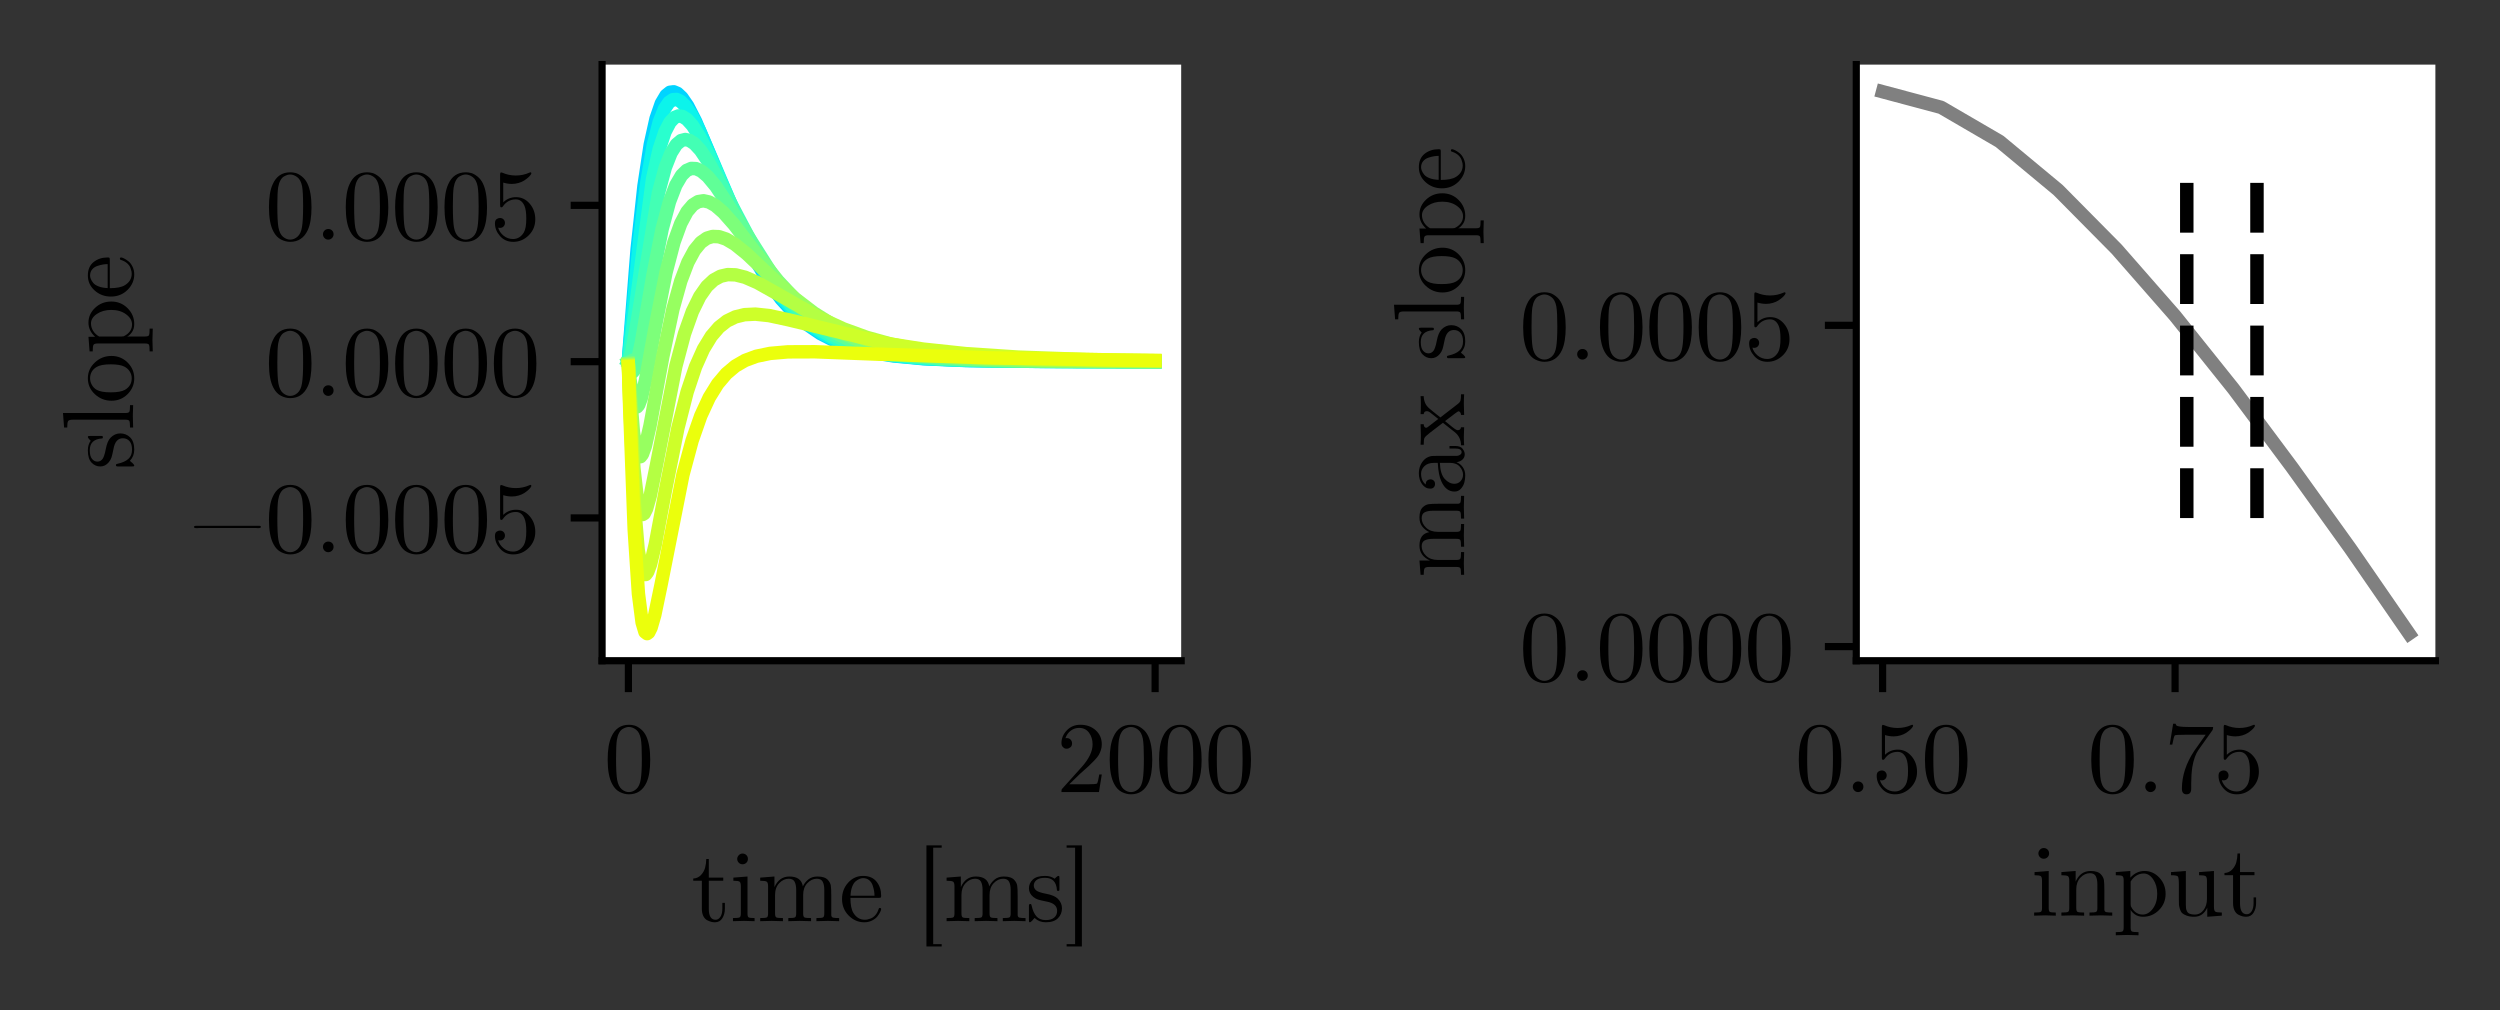 <?xml version="1.0" encoding="utf-8" standalone="no"?>
<!DOCTYPE svg PUBLIC "-//W3C//DTD SVG 1.1//EN"
  "http://www.w3.org/Graphics/SVG/1.1/DTD/svg11.dtd">
<svg xmlns:xlink="http://www.w3.org/1999/xlink" width="278.556pt" height="112.591pt" viewBox="0 0 278.556 112.591" xmlns="http://www.w3.org/2000/svg" version="1.1">
 <rect x="0" y="0" width="278.556" height="112.591" fill="#333333" stroke="none"/>
 <defs>
  <style type="text/css">*{stroke-linejoin: round; stroke-linecap: butt}</style>
 </defs>
 <g id="figure_1">
  <g id="patch_1">
   <path d="M 0 112.591 
L 278.556 112.591 
L 278.556 0 
L 0 0 
L 0 112.591 
z
" style="fill: none"/>
  </g>
  <g id="axes_1">
   <g id="patch_2">
    <path d="M 67.085 73.621 
L 131.61 73.621 
L 131.61 7.2 
L 67.085 7.2 
z
" style="fill: #ffffff"/>
   </g>
   <g id="matplotlib.axis_1">
    <g id="xtick_1">
     <g id="line2d_1">
      <defs>
       <path id="ma3c3cb463a" d="M 0 0 
L 0 3.5 
" style="stroke: #000000; stroke-width: 0.8"/>
      </defs>
      <g>
       <use xlink:href="#ma3c3cb463a" x="70.018" y="73.621" style="stroke: #000000; stroke-width: 0.8"/>
      </g>
     </g>
     <g id="text_1">
      <!-- 0 -->
      <g transform="translate(67.268 88.256)scale(0.11 -0.11)">
       <defs>
        <path id="CMUSerif-Roman-30" d="M 250 2048 
Q 250 2989 486 3501 
Q 819 4262 1600 4262 
Q 1766 4262 1939 4217 
Q 2112 4173 2333 4000 
Q 2554 3827 2688 3546 
Q 2944 3002 2944 2048 
Q 2944 1114 2707 602 
Q 2362 -141 1594 -141 
Q 1306 -141 1014 6 
Q 723 154 538 506 
Q 250 1037 250 2048 
z
M 781 2125 
Q 781 1158 851 774 
Q 928 358 1142 179 
Q 1357 0 1594 0 
Q 1850 0 2064 192 
Q 2278 384 2342 800 
Q 2413 1210 2413 2125 
Q 2413 3014 2349 3373 
Q 2266 3789 2042 3955 
Q 1818 4122 1594 4122 
Q 1510 4122 1420 4096 
Q 1331 4070 1203 4000 
Q 1075 3930 976 3750 
Q 877 3571 832 3302 
Q 781 2957 781 2125 
z
" transform="scale(0.016)"/>
       </defs>
       <use xlink:href="#CMUSerif-Roman-30"/>
      </g>
     </g>
    </g>
    <g id="xtick_2">
     <g id="line2d_2">
      <g>
       <use xlink:href="#ma3c3cb463a" x="128.706" y="73.621" style="stroke: #000000; stroke-width: 0.8"/>
      </g>
     </g>
     <g id="text_2">
      <!-- 2000 -->
      <g transform="translate(117.706 88.256)scale(0.11 -0.11)">
       <defs>
        <path id="CMUSerif-Roman-32" d="M 320 0 
Q 320 115 329 150 
Q 339 186 390 237 
L 1619 1606 
Q 2291 2362 2291 3021 
Q 2291 3450 2067 3757 
Q 1843 4064 1434 4064 
Q 1152 4064 915 3891 
Q 678 3718 570 3411 
Q 589 3418 653 3418 
Q 813 3418 902 3318 
Q 992 3219 992 3085 
Q 992 2912 880 2829 
Q 768 2746 659 2746 
Q 614 2746 556 2755 
Q 499 2765 409 2854 
Q 320 2944 320 3104 
Q 320 3552 659 3907 
Q 998 4262 1517 4262 
Q 2106 4262 2490 3913 
Q 2874 3565 2874 3021 
Q 2874 2829 2816 2656 
Q 2758 2483 2681 2348 
Q 2605 2214 2400 2000 
Q 2195 1786 2028 1632 
Q 1862 1478 1491 1152 
L 813 493 
L 1965 493 
Q 2528 493 2573 544 
Q 2637 634 2714 1114 
L 2874 1114 
L 2694 0 
L 320 0 
z
" transform="scale(0.016)"/>
       </defs>
       <use xlink:href="#CMUSerif-Roman-32"/>
       <use xlink:href="#CMUSerif-Roman-30" x="50"/>
       <use xlink:href="#CMUSerif-Roman-30" x="100"/>
       <use xlink:href="#CMUSerif-Roman-30" x="150"/>
      </g>
     </g>
    </g>
    <g id="text_3">
     <!-- time [ms] -->
     <g transform="translate(77.028 102.641)scale(0.11 -0.11)">
      <defs>
       <path id="CMUSerif-Roman-74" d="M 122 2560 
L 122 2701 
Q 416 2714 611 2922 
Q 806 3130 873 3386 
Q 941 3642 947 3936 
L 1107 3936 
L 1107 2758 
L 2022 2758 
L 2022 2560 
L 1107 2560 
L 1107 781 
Q 1107 90 1536 90 
Q 1722 90 1843 278 
Q 1965 467 1965 806 
L 1965 1158 
L 2125 1158 
L 2125 794 
Q 2125 448 1965 189 
Q 1805 -70 1491 -70 
Q 1376 -70 1261 -41 
Q 1146 -13 998 64 
Q 851 141 758 329 
Q 666 518 666 794 
L 666 2560 
L 122 2560 
z
" transform="scale(0.016)"/>
       <path id="CMUSerif-Roman-69" d="M 211 0 
L 211 198 
Q 550 198 630 240 
Q 710 282 710 486 
L 710 2208 
Q 710 2445 630 2502 
Q 550 2560 237 2560 
L 237 2758 
L 1133 2829 
L 1133 480 
Q 1133 288 1200 243 
Q 1267 198 1581 198 
L 1581 0 
Q 928 19 915 19 
Q 826 19 211 0 
z
M 480 3942 
Q 480 4070 579 4176 
Q 678 4282 819 4282 
Q 960 4282 1059 4186 
Q 1158 4090 1158 3942 
Q 1158 3795 1059 3699 
Q 960 3603 819 3603 
Q 672 3603 576 3705 
Q 480 3808 480 3942 
z
" transform="scale(0.016)"/>
       <path id="CMUSerif-Roman-6d" d="M 205 0 
L 205 198 
Q 544 198 624 240 
Q 704 282 704 486 
L 704 2202 
Q 704 2438 621 2499 
Q 538 2560 205 2560 
L 205 2758 
L 1107 2829 
L 1107 2157 
Q 1408 2829 2054 2829 
Q 2803 2829 2906 2202 
Q 3014 2445 3244 2637 
Q 3475 2829 3834 2829 
Q 4314 2829 4506 2592 
Q 4646 2432 4675 2253 
Q 4704 2074 4704 1613 
L 4704 390 
Q 4710 256 4812 227 
Q 4915 198 5203 198 
L 5203 0 
Q 4550 19 4486 19 
Q 4435 19 3763 0 
L 3763 198 
Q 4102 198 4182 240 
Q 4262 282 4262 486 
L 4262 1978 
Q 4262 2304 4163 2496 
Q 4064 2688 3789 2688 
Q 3456 2688 3190 2409 
Q 2925 2131 2925 1664 
L 2925 486 
Q 2925 282 3005 240 
Q 3085 198 3424 198 
L 3424 0 
Q 2771 19 2707 19 
Q 2656 19 1984 0 
L 1984 198 
Q 2323 198 2403 240 
Q 2483 282 2483 486 
L 2483 1978 
Q 2483 2304 2384 2496 
Q 2285 2688 2010 2688 
Q 1677 2688 1411 2409 
Q 1146 2131 1146 1664 
L 1146 486 
Q 1146 282 1226 240 
Q 1306 198 1645 198 
L 1645 0 
Q 992 19 928 19 
Q 877 19 205 0 
z
" transform="scale(0.016)"/>
       <path id="CMUSerif-Roman-65" d="M 179 1408 
Q 179 2010 566 2438 
Q 954 2867 1510 2867 
Q 2074 2867 2365 2502 
Q 2656 2138 2656 1613 
Q 2656 1517 2630 1497 
Q 2605 1478 2496 1478 
L 710 1478 
Q 710 826 902 518 
Q 1171 90 1626 90 
Q 1690 90 1763 102 
Q 1837 115 1990 169 
Q 2144 224 2278 371 
Q 2413 518 2490 749 
Q 2509 838 2573 838 
Q 2656 838 2656 762 
Q 2656 704 2595 579 
Q 2534 454 2419 304 
Q 2304 154 2080 42 
Q 1856 -70 1587 -70 
Q 1024 -70 601 355 
Q 179 781 179 1408 
z
M 717 1613 
L 2234 1613 
Q 2234 1747 2211 1897 
Q 2189 2048 2121 2256 
Q 2054 2464 1897 2595 
Q 1741 2726 1510 2726 
Q 1408 2726 1296 2681 
Q 1184 2637 1049 2531 
Q 915 2426 822 2186 
Q 730 1946 717 1613 
z
" transform="scale(0.016)"/>
       <path id="CMUSerif-Roman-20" transform="scale(0.016)"/>
       <path id="CMUSerif-Roman-5b" d="M 666 -1600 
L 666 4800 
L 1632 4800 
L 1632 4653 
L 1094 4653 
L 1094 -1453 
L 1632 -1453 
L 1632 -1600 
L 666 -1600 
z
" transform="scale(0.016)"/>
       <path id="CMUSerif-Roman-73" d="M 211 83 
L 211 928 
Q 211 998 214 1024 
Q 218 1050 237 1069 
Q 256 1088 294 1088 
Q 339 1088 355 1069 
Q 371 1050 384 979 
Q 480 538 688 304 
Q 896 70 1274 70 
Q 1632 70 1814 230 
Q 1997 390 1997 653 
Q 1997 1120 1331 1242 
Q 947 1318 787 1369 
Q 627 1421 486 1536 
Q 211 1760 211 2080 
Q 211 2400 454 2633 
Q 698 2867 1235 2867 
Q 1594 2867 1837 2688 
Q 1907 2746 1946 2790 
Q 2029 2867 2074 2867 
Q 2125 2867 2134 2835 
Q 2144 2803 2144 2714 
L 2144 2067 
Q 2144 1997 2141 1971 
Q 2138 1946 2118 1930 
Q 2099 1914 2061 1914 
Q 1990 1914 1984 1971 
Q 1933 2746 1235 2746 
Q 858 2746 688 2602 
Q 518 2458 518 2259 
Q 518 2150 569 2067 
Q 621 1984 688 1936 
Q 755 1888 880 1843 
Q 1005 1798 1081 1782 
Q 1158 1766 1306 1734 
Q 1818 1638 2035 1427 
Q 2304 1158 2304 819 
Q 2304 442 2048 186 
Q 1792 -70 1274 -70 
Q 858 -70 570 205 
Q 531 166 502 134 
Q 474 102 464 89 
Q 454 77 451 70 
Q 448 64 442 58 
Q 314 -70 282 -70 
Q 230 -70 220 -38 
Q 211 -6 211 83 
z
" transform="scale(0.016)"/>
       <path id="CMUSerif-Roman-5d" d="M 134 -1453 
L 672 -1453 
L 672 4653 
L 134 4653 
L 134 4800 
L 1101 4800 
L 1101 -1600 
L 134 -1600 
L 134 -1453 
z
" transform="scale(0.016)"/>
      </defs>
      <use xlink:href="#CMUSerif-Roman-74"/>
      <use xlink:href="#CMUSerif-Roman-69" x="38.8"/>
      <use xlink:href="#CMUSerif-Roman-6d" x="66.5"/>
      <use xlink:href="#CMUSerif-Roman-65" x="149.8"/>
      <use xlink:href="#CMUSerif-Roman-20" x="194.2"/>
      <use xlink:href="#CMUSerif-Roman-5b" x="227.5"/>
      <use xlink:href="#CMUSerif-Roman-6d" x="255.3"/>
      <use xlink:href="#CMUSerif-Roman-73" x="338.6"/>
      <use xlink:href="#CMUSerif-Roman-5d" x="378"/>
     </g>
    </g>
   </g>
   <g id="matplotlib.axis_2">
    <g id="ytick_1">
     <g id="line2d_3">
      <defs>
       <path id="m4d331d94d0" d="M 0 0 
L -3.5 0 
" style="stroke: #000000; stroke-width: 0.8"/>
      </defs>
      <g>
       <use xlink:href="#m4d331d94d0" x="67.085" y="57.71" style="stroke: #000000; stroke-width: 0.8"/>
      </g>
     </g>
     <g id="text_4">
      <!-- −0.0005 -->
      <g transform="translate(20.969 61.527)scale(0.11 -0.11)">
       <defs>
        <path id="CMUSerif-Roman-2212" d="M 365 1594 
Q 365 1670 493 1670 
L 4416 1670 
Q 4422 1670 4451 1670 
Q 4480 1670 4489 1670 
Q 4499 1670 4521 1670 
Q 4544 1670 4553 1664 
Q 4563 1658 4576 1651 
Q 4589 1645 4595 1632 
Q 4602 1619 4602 1600 
Q 4602 1523 4435 1523 
L 4422 1523 
Q 4403 1523 4368 1526 
Q 4333 1530 4314 1530 
L 710 1530 
Q 685 1530 637 1526 
Q 589 1523 563 1523 
L 531 1523 
Q 365 1523 365 1594 
z
" transform="scale(0.016)"/>
        <path id="CMUSerif-Roman-2e" d="M 640 102 
Q 544 205 544 339 
Q 544 474 640 573 
Q 736 672 883 672 
Q 1024 672 1120 579 
Q 1216 486 1216 339 
Q 1216 192 1113 96 
Q 1011 0 883 0 
Q 736 0 640 102 
z
" transform="scale(0.016)"/>
        <path id="CMUSerif-Roman-35" d="M 320 1030 
Q 320 1222 422 1296 
Q 525 1370 634 1370 
Q 781 1370 867 1277 
Q 954 1184 954 1056 
Q 954 928 867 835 
Q 781 742 634 742 
Q 563 742 525 755 
Q 608 461 867 249 
Q 1126 38 1466 38 
Q 1894 38 2150 454 
Q 2304 723 2304 1331 
Q 2304 1869 2189 2138 
Q 2010 2547 1645 2547 
Q 1126 2547 819 2099 
Q 781 2042 736 2042 
Q 672 2042 659 2077 
Q 646 2112 646 2208 
L 646 4102 
Q 646 4256 710 4256 
Q 736 4256 787 4237 
Q 1190 4058 1638 4058 
Q 2099 4058 2509 4243 
Q 2541 4262 2560 4262 
Q 2624 4262 2624 4192 
Q 2624 4166 2573 4092 
Q 2522 4019 2413 3923 
Q 2304 3827 2163 3737 
Q 2022 3648 1817 3587 
Q 1613 3526 1389 3526 
Q 1120 3526 845 3610 
L 845 2362 
Q 1178 2688 1658 2688 
Q 2170 2688 2522 2275 
Q 2874 1862 2874 1286 
Q 2874 685 2458 272 
Q 2042 -141 1478 -141 
Q 966 -141 643 224 
Q 320 589 320 1030 
z
" transform="scale(0.016)"/>
       </defs>
       <use xlink:href="#CMUSerif-Roman-2212"/>
       <use xlink:href="#CMUSerif-Roman-30" x="77.8"/>
       <use xlink:href="#CMUSerif-Roman-2e" x="127.8"/>
       <use xlink:href="#CMUSerif-Roman-30" x="155.6"/>
       <use xlink:href="#CMUSerif-Roman-30" x="205.6"/>
       <use xlink:href="#CMUSerif-Roman-30" x="255.6"/>
       <use xlink:href="#CMUSerif-Roman-35" x="305.6"/>
      </g>
     </g>
    </g>
    <g id="ytick_2">
     <g id="line2d_4">
      <g>
       <use xlink:href="#m4d331d94d0" x="67.085" y="40.296" style="stroke: #000000; stroke-width: 0.8"/>
      </g>
     </g>
     <g id="text_5">
      <!-- 0.0000 -->
      <g transform="translate(29.527 44.113)scale(0.11 -0.11)">
       <use xlink:href="#CMUSerif-Roman-30"/>
       <use xlink:href="#CMUSerif-Roman-2e" x="50"/>
       <use xlink:href="#CMUSerif-Roman-30" x="77.8"/>
       <use xlink:href="#CMUSerif-Roman-30" x="127.8"/>
       <use xlink:href="#CMUSerif-Roman-30" x="177.8"/>
       <use xlink:href="#CMUSerif-Roman-30" x="227.8"/>
      </g>
     </g>
    </g>
    <g id="ytick_3">
     <g id="line2d_5">
      <g>
       <use xlink:href="#m4d331d94d0" x="67.085" y="22.881" style="stroke: #000000; stroke-width: 0.8"/>
      </g>
     </g>
     <g id="text_6">
      <!-- 0.0005 -->
      <g transform="translate(29.527 26.699)scale(0.11 -0.11)">
       <use xlink:href="#CMUSerif-Roman-30"/>
       <use xlink:href="#CMUSerif-Roman-2e" x="50"/>
       <use xlink:href="#CMUSerif-Roman-30" x="77.8"/>
       <use xlink:href="#CMUSerif-Roman-30" x="127.8"/>
       <use xlink:href="#CMUSerif-Roman-30" x="177.8"/>
       <use xlink:href="#CMUSerif-Roman-35" x="227.8"/>
      </g>
     </g>
    </g>
    <g id="text_7">
     <!-- slope -->
     <g transform="translate(14.835 52.346)rotate(-90)scale(0.11 -0.11)">
      <defs>
       <path id="CMUSerif-Roman-6c" d="M 211 0 
L 211 198 
Q 550 198 630 240 
Q 710 282 710 486 
L 710 3814 
Q 710 4051 627 4112 
Q 544 4173 211 4173 
L 211 4371 
L 1133 4442 
L 1133 486 
Q 1133 282 1213 240 
Q 1293 198 1632 198 
L 1632 0 
Q 1555 0 1392 6 
Q 1229 13 1110 16 
Q 992 19 922 19 
Q 845 19 211 0 
z
" transform="scale(0.016)"/>
       <path id="CMUSerif-Roman-6f" d="M 601 346 
Q 179 762 179 1370 
Q 179 1978 592 2422 
Q 1005 2867 1600 2867 
Q 2182 2867 2598 2425 
Q 3014 1984 3014 1370 
Q 3014 768 2595 349 
Q 2176 -70 1594 -70 
Q 1024 -70 601 346 
z
M 710 1421 
Q 710 800 870 518 
Q 1120 90 1600 90 
Q 1837 90 2035 218 
Q 2234 346 2342 563 
Q 2483 845 2483 1421 
Q 2483 2035 2317 2310 
Q 2067 2726 1594 2726 
Q 1389 2726 1187 2617 
Q 986 2509 864 2298 
Q 710 2016 710 1421 
z
" transform="scale(0.016)"/>
       <path id="CMUSerif-Roman-70" d="M 179 -1043 
Q 518 -1043 598 -1001 
Q 678 -960 678 -755 
L 678 2240 
Q 678 2451 598 2505 
Q 518 2560 179 2560 
L 179 2758 
L 1101 2829 
L 1101 2406 
Q 1485 2829 1997 2829 
Q 2541 2829 2937 2406 
Q 3334 1984 3334 1382 
Q 3334 774 2912 352 
Q 2490 -70 1907 -70 
Q 1587 -70 1372 93 
Q 1158 256 1120 378 
L 1120 320 
L 1120 -755 
Q 1120 -960 1200 -1001 
Q 1280 -1043 1619 -1043 
L 1619 -1242 
Q 947 -1222 896 -1222 
Q 832 -1222 179 -1242 
L 179 -1043 
z
M 1120 730 
Q 1120 634 1133 598 
Q 1146 563 1210 461 
Q 1466 70 1882 70 
Q 2246 70 2524 444 
Q 2803 819 2803 1382 
Q 2803 1920 2550 2294 
Q 2298 2669 1946 2669 
Q 1696 2669 1478 2534 
Q 1261 2400 1120 2157 
L 1120 730 
z
" transform="scale(0.016)"/>
      </defs>
      <use xlink:href="#CMUSerif-Roman-73"/>
      <use xlink:href="#CMUSerif-Roman-6c" x="39.4"/>
      <use xlink:href="#CMUSerif-Roman-6f" x="67.1"/>
      <use xlink:href="#CMUSerif-Roman-70" x="117.1"/>
      <use xlink:href="#CMUSerif-Roman-65" x="172.6"/>
     </g>
    </g>
   </g>
   <g id="line2d_6">
    <path d="M 70.018 40.076 
L 70.135 38.562 
L 70.986 27.804 
L 71.749 20.745 
L 72.453 16.117 
L 73.099 13.22 
L 73.686 11.522 
L 74.214 10.632 
L 74.654 10.282 
L 75.065 10.229 
L 75.476 10.401 
L 75.975 10.867 
L 76.62 11.804 
L 77.5 13.523 
L 78.85 16.724 
L 82.606 25.852 
L 84.191 29.006 
L 85.629 31.393 
L 87.037 33.313 
L 88.446 34.864 
L 89.884 36.121 
L 91.41 37.159 
L 93.053 38.004 
L 94.872 38.685 
L 96.985 39.233 
L 99.538 39.657 
L 102.854 39.968 
L 107.578 40.171 
L 115.971 40.273 
L 128.677 40.294 
L 128.677 40.294 
" clip-path="url(#pe9bf277b08)" style="fill: none; stroke: #00d4ff; stroke-width: 1.5; stroke-linecap: square"/>
   </g>
   <g id="line2d_7">
    <path d="M 70.018 40.118 
L 70.135 38.884 
L 71.25 26.887 
L 72.072 20.319 
L 72.805 16.128 
L 73.451 13.606 
L 74.038 12.132 
L 74.537 11.405 
L 74.977 11.108 
L 75.388 11.083 
L 75.828 11.289 
L 76.356 11.801 
L 77.031 12.793 
L 77.941 14.557 
L 79.378 17.895 
L 82.782 25.908 
L 84.396 29.066 
L 85.864 31.462 
L 87.272 33.353 
L 88.681 34.884 
L 90.148 36.152 
L 91.674 37.176 
L 93.317 38.012 
L 95.166 38.697 
L 97.308 39.244 
L 99.89 39.666 
L 103.235 39.974 
L 108.048 40.174 
L 116.616 40.275 
L 128.677 40.294 
L 128.677 40.294 
" clip-path="url(#pe9bf277b08)" style="fill: none; stroke: #0cf4eb; stroke-width: 1.5; stroke-linecap: square"/>
   </g>
   <g id="line2d_8">
    <path d="M 70.018 40.186 
L 70.135 39.399 
L 72.717 19.899 
L 73.451 16.633 
L 74.097 14.685 
L 74.654 13.621 
L 75.153 13.094 
L 75.593 12.918 
L 76.033 12.978 
L 76.532 13.29 
L 77.148 13.969 
L 77.941 15.206 
L 79.056 17.403 
L 81.579 23.042 
L 83.604 27.253 
L 85.218 30.104 
L 86.715 32.302 
L 88.152 34.032 
L 89.62 35.452 
L 91.116 36.596 
L 92.73 37.547 
L 94.491 38.321 
L 96.486 38.946 
L 98.834 39.439 
L 101.739 39.811 
L 105.642 40.072 
L 111.657 40.229 
L 124.51 40.291 
L 128.677 40.294 
L 128.677 40.294 
" clip-path="url(#pe9bf277b08)" style="fill: none; stroke: #29ffce; stroke-width: 1.5; stroke-linecap: square"/>
   </g>
   <g id="line2d_9">
    <path d="M 70.018 40.274 
L 70.135 40.07 
L 70.428 39.035 
L 70.927 36.277 
L 73.363 21.516 
L 74.126 18.672 
L 74.771 17.038 
L 75.358 16.106 
L 75.887 15.664 
L 76.356 15.545 
L 76.826 15.648 
L 77.383 16.016 
L 78.058 16.749 
L 78.938 18.056 
L 80.259 20.466 
L 84.778 29.026 
L 86.392 31.464 
L 87.918 33.375 
L 89.414 34.902 
L 90.94 36.146 
L 92.554 37.175 
L 94.285 38.012 
L 96.193 38.687 
L 98.423 39.235 
L 101.123 39.659 
L 104.615 39.97 
L 109.603 40.172 
L 118.465 40.274 
L 128.677 40.293 
L 128.677 40.293 
" clip-path="url(#pe9bf277b08)" style="fill: none; stroke: #43ffb4; stroke-width: 1.5; stroke-linecap: square"/>
   </g>
   <g id="line2d_10">
    <path d="M 70.018 40.376 
L 70.517 41.437 
L 70.693 41.219 
L 70.986 40.376 
L 71.456 38.21 
L 72.747 30.704 
L 73.774 25.526 
L 74.595 22.467 
L 75.3 20.634 
L 75.945 19.538 
L 76.503 18.99 
L 77.031 18.767 
L 77.559 18.79 
L 78.146 19.06 
L 78.85 19.657 
L 79.76 20.753 
L 81.051 22.702 
L 86.245 30.909 
L 87.918 32.959 
L 89.502 34.559 
L 91.116 35.875 
L 92.789 36.949 
L 94.579 37.83 
L 96.545 38.546 
L 98.804 39.124 
L 101.504 39.575 
L 104.937 39.911 
L 109.721 40.136 
L 117.673 40.259 
L 128.677 40.291 
L 128.677 40.291 
" clip-path="url(#pe9bf277b08)" style="fill: none; stroke: #60ff97; stroke-width: 1.5; stroke-linecap: square"/>
   </g>
   <g id="line2d_11">
    <path d="M 70.018 40.484 
L 70.194 42.276 
L 70.546 44.623 
L 70.81 45.284 
L 70.986 45.329 
L 71.162 45.122 
L 71.456 44.344 
L 71.925 42.346 
L 72.981 36.569 
L 74.214 30.341 
L 75.094 26.991 
L 75.857 24.897 
L 76.561 23.578 
L 77.207 22.825 
L 77.794 22.466 
L 78.381 22.37 
L 78.997 22.505 
L 79.701 22.897 
L 80.582 23.658 
L 81.785 25.015 
L 84.074 28.012 
L 86.685 31.297 
L 88.563 33.301 
L 90.324 34.857 
L 92.085 36.115 
L 93.904 37.141 
L 95.841 37.977 
L 98.012 38.667 
L 100.506 39.219 
L 103.5 39.645 
L 107.373 39.96 
L 112.89 40.166 
L 122.544 40.271 
L 128.677 40.287 
L 128.677 40.287 
" clip-path="url(#pe9bf277b08)" style="fill: none; stroke: #7dff7a; stroke-width: 1.5; stroke-linecap: square"/>
   </g>
   <g id="line2d_12">
    <path d="M 70.018 40.592 
L 70.164 43.019 
L 70.575 48.148 
L 70.927 50.267 
L 71.191 50.855 
L 71.367 50.882 
L 71.573 50.622 
L 71.896 49.726 
L 72.424 47.431 
L 73.862 39.676 
L 74.977 34.446 
L 75.857 31.305 
L 76.649 29.227 
L 77.383 27.872 
L 78.087 27.016 
L 78.762 26.539 
L 79.408 26.346 
L 80.112 26.374 
L 80.904 26.639 
L 81.873 27.211 
L 83.193 28.274 
L 85.688 30.636 
L 88.563 33.25 
L 90.676 34.866 
L 92.701 36.133 
L 94.755 37.155 
L 96.956 37.997 
L 99.362 38.676 
L 102.15 39.226 
L 105.495 39.651 
L 109.809 39.963 
L 115.971 40.168 
L 126.799 40.272 
L 128.677 40.278 
L 128.677 40.278 
" clip-path="url(#pe9bf277b08)" style="fill: none; stroke: #97ff60; stroke-width: 1.5; stroke-linecap: square"/>
   </g>
   <g id="line2d_13">
    <path d="M 70.018 40.693 
L 70.164 43.996 
L 70.634 52.196 
L 71.045 55.853 
L 71.367 57.093 
L 71.602 57.328 
L 71.778 57.217 
L 72.042 56.686 
L 72.453 55.231 
L 73.157 51.757 
L 75.3 40.812 
L 76.268 37.18 
L 77.148 34.708 
L 77.97 33.034 
L 78.762 31.906 
L 79.525 31.194 
L 80.288 30.779 
L 81.08 30.597 
L 81.961 30.625 
L 83.017 30.892 
L 84.396 31.491 
L 86.539 32.696 
L 91.351 35.441 
L 93.963 36.638 
L 96.545 37.579 
L 99.303 38.344 
L 102.384 38.962 
L 105.994 39.452 
L 110.454 39.821 
L 116.44 40.079 
L 125.713 40.232 
L 128.677 40.252 
L 128.677 40.252 
" clip-path="url(#pe9bf277b08)" style="fill: none; stroke: #b4ff43; stroke-width: 1.5; stroke-linecap: square"/>
   </g>
   <g id="line2d_14">
    <path d="M 70.018 40.784 
L 70.164 44.878 
L 70.663 55.964 
L 71.103 61.256 
L 71.485 63.436 
L 71.778 64.015 
L 71.954 64.011 
L 72.16 63.742 
L 72.483 62.871 
L 73.011 60.658 
L 74.155 54.574 
L 75.534 47.691 
L 76.561 43.672 
L 77.5 40.866 
L 78.381 38.895 
L 79.261 37.452 
L 80.112 36.463 
L 80.992 35.769 
L 81.931 35.312 
L 82.958 35.062 
L 84.162 35.002 
L 85.688 35.162 
L 87.888 35.637 
L 98.658 38.247 
L 102.883 38.9 
L 107.666 39.408 
L 113.477 39.791 
L 121.135 40.06 
L 128.677 40.185 
L 128.677 40.185 
" clip-path="url(#pe9bf277b08)" style="fill: none; stroke: #ceff29; stroke-width: 1.5; stroke-linecap: square"/>
   </g>
   <g id="line2d_15">
    <path d="M 70.018 40.863 
L 70.164 45.643 
L 70.663 58.976 
L 71.133 66.14 
L 71.544 69.347 
L 71.866 70.421 
L 72.101 70.601 
L 72.277 70.474 
L 72.541 69.947 
L 72.952 68.536 
L 73.656 65.158 
L 76.092 52.896 
L 77.119 49.086 
L 78.087 46.322 
L 79.026 44.292 
L 79.965 42.776 
L 80.934 41.633 
L 81.931 40.792 
L 83.017 40.162 
L 84.279 39.694 
L 85.805 39.377 
L 87.8 39.204 
L 90.793 39.193 
L 97.631 39.455 
L 110.219 39.875 
L 124.833 40.117 
L 128.677 40.153 
L 128.677 40.153 
" clip-path="url(#pe9bf277b08)" style="fill: none; stroke: #ebff0c; stroke-width: 1.5; stroke-linecap: square"/>
   </g>
   <g id="patch_3">
    <path d="M 67.085 73.621 
L 67.085 7.2 
" style="fill: none; stroke: #000000; stroke-width: 0.8; stroke-linejoin: miter; stroke-linecap: square"/>
   </g>
   <g id="patch_4">
    <path d="M 67.085 73.621 
L 131.61 73.621 
" style="fill: none; stroke: #000000; stroke-width: 0.8; stroke-linejoin: miter; stroke-linecap: square"/>
   </g>
  </g>
  <g id="axes_2">
   <g id="patch_5">
    <path d="M 206.831 73.621 
L 271.356 73.621 
L 271.356 7.2 
L 206.831 7.2 
z
" style="fill: #ffffff"/>
   </g>
   <g id="matplotlib.axis_3">
    <g id="xtick_3">
     <g id="line2d_16">
      <g>
       <use xlink:href="#ma3c3cb463a" x="209.764" y="73.621" style="stroke: #000000; stroke-width: 0.8"/>
      </g>
     </g>
     <g id="text_8">
      <!-- 0.50 -->
      <g transform="translate(199.985 88.256)scale(0.11 -0.11)">
       <use xlink:href="#CMUSerif-Roman-30"/>
       <use xlink:href="#CMUSerif-Roman-2e" x="50"/>
       <use xlink:href="#CMUSerif-Roman-35" x="77.8"/>
       <use xlink:href="#CMUSerif-Roman-30" x="127.8"/>
      </g>
     </g>
    </g>
    <g id="xtick_4">
     <g id="line2d_17">
      <g>
       <use xlink:href="#ma3c3cb463a" x="242.352" y="73.621" style="stroke: #000000; stroke-width: 0.8"/>
      </g>
     </g>
     <g id="text_9">
      <!-- 0.75 -->
      <g transform="translate(232.573 88.256)scale(0.11 -0.11)">
       <defs>
        <path id="CMUSerif-Roman-37" d="M 358 3008 
L 570 4326 
L 730 4326 
Q 749 4250 781 4214 
Q 813 4179 995 4150 
Q 1178 4122 1549 4122 
L 3104 4122 
Q 3104 3974 3046 3898 
L 2182 2682 
Q 1907 2298 1786 1587 
Q 1715 1114 1715 538 
L 1715 211 
Q 1715 -141 1420 -141 
Q 1126 -141 1126 211 
Q 1126 1434 1914 2618 
Q 1997 2739 2307 3174 
Q 2618 3610 2630 3629 
L 1306 3629 
Q 723 3629 678 3590 
Q 614 3533 518 3008 
L 358 3008 
z
" transform="scale(0.016)"/>
       </defs>
       <use xlink:href="#CMUSerif-Roman-30"/>
       <use xlink:href="#CMUSerif-Roman-2e" x="50"/>
       <use xlink:href="#CMUSerif-Roman-37" x="77.8"/>
       <use xlink:href="#CMUSerif-Roman-35" x="127.8"/>
      </g>
     </g>
    </g>
    <g id="text_10">
     <!-- input -->
     <g transform="translate(226.278 102.025)scale(0.11 -0.11)">
      <defs>
       <path id="CMUSerif-Roman-6e" d="M 205 0 
L 205 198 
Q 544 198 624 240 
Q 704 282 704 486 
L 704 2202 
Q 704 2438 621 2499 
Q 538 2560 205 2560 
L 205 2758 
L 1107 2829 
L 1107 2157 
Q 1408 2829 2054 2829 
Q 2534 2829 2726 2592 
Q 2867 2432 2896 2253 
Q 2925 2074 2925 1613 
L 2925 390 
Q 2931 256 3033 227 
Q 3136 198 3424 198 
L 3424 0 
Q 2771 19 2707 19 
Q 2656 19 1984 0 
L 1984 198 
Q 2323 198 2403 240 
Q 2483 282 2483 486 
L 2483 1978 
Q 2483 2304 2384 2496 
Q 2285 2688 2010 2688 
Q 1677 2688 1411 2409 
Q 1146 2131 1146 1664 
L 1146 486 
Q 1146 282 1226 240 
Q 1306 198 1645 198 
L 1645 0 
Q 992 19 928 19 
Q 877 19 205 0 
z
" transform="scale(0.016)"/>
       <path id="CMUSerif-Roman-75" d="M 205 2560 
L 205 2758 
L 1146 2829 
L 1146 704 
Q 1146 550 1158 460 
Q 1171 371 1222 268 
Q 1274 166 1395 118 
Q 1517 70 1709 70 
Q 2054 70 2268 355 
Q 2483 640 2483 1062 
L 2483 2202 
Q 2483 2438 2400 2499 
Q 2317 2560 1984 2560 
L 1984 2758 
L 2925 2829 
L 2925 557 
Q 2925 320 3008 259 
Q 3091 198 3424 198 
L 3424 0 
L 2502 -70 
L 2502 506 
Q 2234 -70 1677 -70 
Q 1395 -70 1203 0 
Q 1011 70 915 160 
Q 819 250 768 422 
Q 717 595 710 700 
Q 704 806 704 1011 
L 704 1971 
Q 704 2406 640 2483 
Q 576 2560 205 2560 
z
" transform="scale(0.016)"/>
      </defs>
      <use xlink:href="#CMUSerif-Roman-69"/>
      <use xlink:href="#CMUSerif-Roman-6e" x="27.7"/>
      <use xlink:href="#CMUSerif-Roman-70" x="83.2"/>
      <use xlink:href="#CMUSerif-Roman-75" x="138.7"/>
      <use xlink:href="#CMUSerif-Roman-74" x="194.2"/>
     </g>
    </g>
   </g>
   <g id="matplotlib.axis_4">
    <g id="ytick_4">
     <g id="line2d_18">
      <g>
       <use xlink:href="#m4d331d94d0" x="206.831" y="72.045" style="stroke: #000000; stroke-width: 0.8"/>
      </g>
     </g>
     <g id="text_11">
      <!-- 0.0000 -->
      <g transform="translate(169.273 75.862)scale(0.11 -0.11)">
       <use xlink:href="#CMUSerif-Roman-30"/>
       <use xlink:href="#CMUSerif-Roman-2e" x="50"/>
       <use xlink:href="#CMUSerif-Roman-30" x="77.8"/>
       <use xlink:href="#CMUSerif-Roman-30" x="127.8"/>
       <use xlink:href="#CMUSerif-Roman-30" x="177.8"/>
       <use xlink:href="#CMUSerif-Roman-30" x="227.8"/>
      </g>
     </g>
    </g>
    <g id="ytick_5">
     <g id="line2d_19">
      <g>
       <use xlink:href="#m4d331d94d0" x="206.831" y="36.248" style="stroke: #000000; stroke-width: 0.8"/>
      </g>
     </g>
     <g id="text_12">
      <!-- 0.0005 -->
      <g transform="translate(169.273 40.065)scale(0.11 -0.11)">
       <use xlink:href="#CMUSerif-Roman-30"/>
       <use xlink:href="#CMUSerif-Roman-2e" x="50"/>
       <use xlink:href="#CMUSerif-Roman-30" x="77.8"/>
       <use xlink:href="#CMUSerif-Roman-30" x="127.8"/>
       <use xlink:href="#CMUSerif-Roman-30" x="177.8"/>
       <use xlink:href="#CMUSerif-Roman-35" x="227.8"/>
      </g>
     </g>
    </g>
    <g id="text_13">
     <!-- max slope -->
     <g transform="translate(163.138 64.408)rotate(-90)scale(0.11 -0.11)">
      <defs>
       <path id="CMUSerif-Roman-61" d="M 269 608 
Q 269 1152 909 1440 
Q 1293 1626 2086 1670 
L 2086 1907 
Q 2086 2304 1878 2515 
Q 1670 2726 1408 2726 
Q 941 2726 717 2432 
Q 909 2426 976 2330 
Q 1043 2234 1043 2138 
Q 1043 2010 963 1926 
Q 883 1843 749 1843 
Q 621 1843 537 1923 
Q 454 2003 454 2144 
Q 454 2458 736 2662 
Q 1018 2867 1421 2867 
Q 1946 2867 2298 2515 
Q 2406 2406 2460 2265 
Q 2515 2125 2521 2032 
Q 2528 1939 2528 1760 
L 2528 480 
Q 2528 442 2541 381 
Q 2554 320 2611 240 
Q 2669 160 2765 160 
Q 2995 160 2995 570 
L 2995 928 
L 3155 928 
L 3155 570 
Q 3155 230 2976 96 
Q 2797 -38 2630 -38 
Q 2419 -38 2284 118 
Q 2150 275 2131 486 
Q 2035 243 1814 86 
Q 1594 -70 1293 -70 
Q 1062 -70 844 -12 
Q 627 45 448 205 
Q 269 365 269 608 
z
M 762 614 
Q 762 378 931 224 
Q 1101 70 1338 70 
Q 1606 70 1846 278 
Q 2086 486 2086 896 
L 2086 1536 
Q 1376 1510 1069 1228 
Q 762 947 762 614 
z
" transform="scale(0.016)"/>
       <path id="CMUSerif-Roman-78" d="M 77 0 
L 77 198 
Q 576 198 896 582 
Q 896 582 1498 1344 
L 864 2170 
Q 640 2458 541 2509 
Q 442 2560 109 2560 
L 109 2758 
Q 371 2739 717 2739 
Q 909 2739 1408 2758 
L 1408 2560 
Q 1184 2547 1184 2400 
Q 1184 2349 1242 2285 
L 1741 1638 
L 2138 2138 
Q 2234 2253 2234 2362 
Q 2234 2541 2048 2560 
L 2048 2758 
Q 2298 2739 2662 2739 
Q 2938 2739 3187 2758 
L 3187 2560 
Q 2701 2547 2426 2227 
Q 2304 2093 1837 1504 
L 2694 397 
Q 2797 262 2912 230 
Q 3027 198 3302 198 
L 3302 0 
Q 3014 19 2688 19 
Q 2573 19 1997 0 
L 1997 198 
Q 2112 205 2169 256 
Q 2227 307 2227 358 
Q 2227 384 2093 570 
L 1606 1210 
Q 1120 634 1056 499 
Q 1030 442 1030 397 
Q 1030 224 1216 198 
L 1216 0 
Q 755 19 608 19 
Q 326 19 77 0 
z
" transform="scale(0.016)"/>
      </defs>
      <use xlink:href="#CMUSerif-Roman-6d"/>
      <use xlink:href="#CMUSerif-Roman-61" x="83.3"/>
      <use xlink:href="#CMUSerif-Roman-78" x="133.3"/>
      <use xlink:href="#CMUSerif-Roman-20" x="186"/>
      <use xlink:href="#CMUSerif-Roman-73" x="219.3"/>
      <use xlink:href="#CMUSerif-Roman-6c" x="258.7"/>
      <use xlink:href="#CMUSerif-Roman-6f" x="286.4"/>
      <use xlink:href="#CMUSerif-Roman-70" x="336.4"/>
      <use xlink:href="#CMUSerif-Roman-65" x="391.9"/>
     </g>
    </g>
   </g>
   <g id="line2d_20">
    <path d="M 209.764 10.219 
L 216.281 11.961 
L 222.799 15.756 
L 229.317 21.167 
L 235.834 27.752 
L 242.352 35.194 
L 248.87 43.337 
L 255.388 52.079 
L 261.905 61.155 
L 268.423 70.602 
" clip-path="url(#pe3e4397bb0)" style="fill: none; stroke: #808080; stroke-width: 1.5; stroke-linecap: square"/>
   </g>
   <g id="LineCollection_1">
    <path d="M 243.656 57.726 
L 243.656 18.349 
" clip-path="url(#pe3e4397bb0)" style="fill: none; stroke-dasharray: 5.55,2.4; stroke-dashoffset: 0; stroke: #000000; stroke-width: 1.5"/>
   </g>
   <g id="LineCollection_2">
    <path d="M 251.477 57.726 
L 251.477 18.349 
" clip-path="url(#pe3e4397bb0)" style="fill: none; stroke-dasharray: 5.55,2.4; stroke-dashoffset: 0; stroke: #000000; stroke-width: 1.5"/>
   </g>
   <g id="patch_6">
    <path d="M 206.831 73.621 
L 206.831 7.2 
" style="fill: none; stroke: #000000; stroke-width: 0.8; stroke-linejoin: miter; stroke-linecap: square"/>
   </g>
   <g id="patch_7">
    <path d="M 206.831 73.621 
L 271.356 73.621 
" style="fill: none; stroke: #000000; stroke-width: 0.8; stroke-linejoin: miter; stroke-linecap: square"/>
   </g>
  </g>
 </g>
 <defs>
  <clipPath id="pe9bf277b08">
   <rect x="67.085" y="7.2" width="64.525" height="66.421"/>
  </clipPath>
  <clipPath id="pe3e4397bb0">
   <rect x="206.831" y="7.2" width="64.525" height="66.421"/>
  </clipPath>
 </defs>
</svg>

